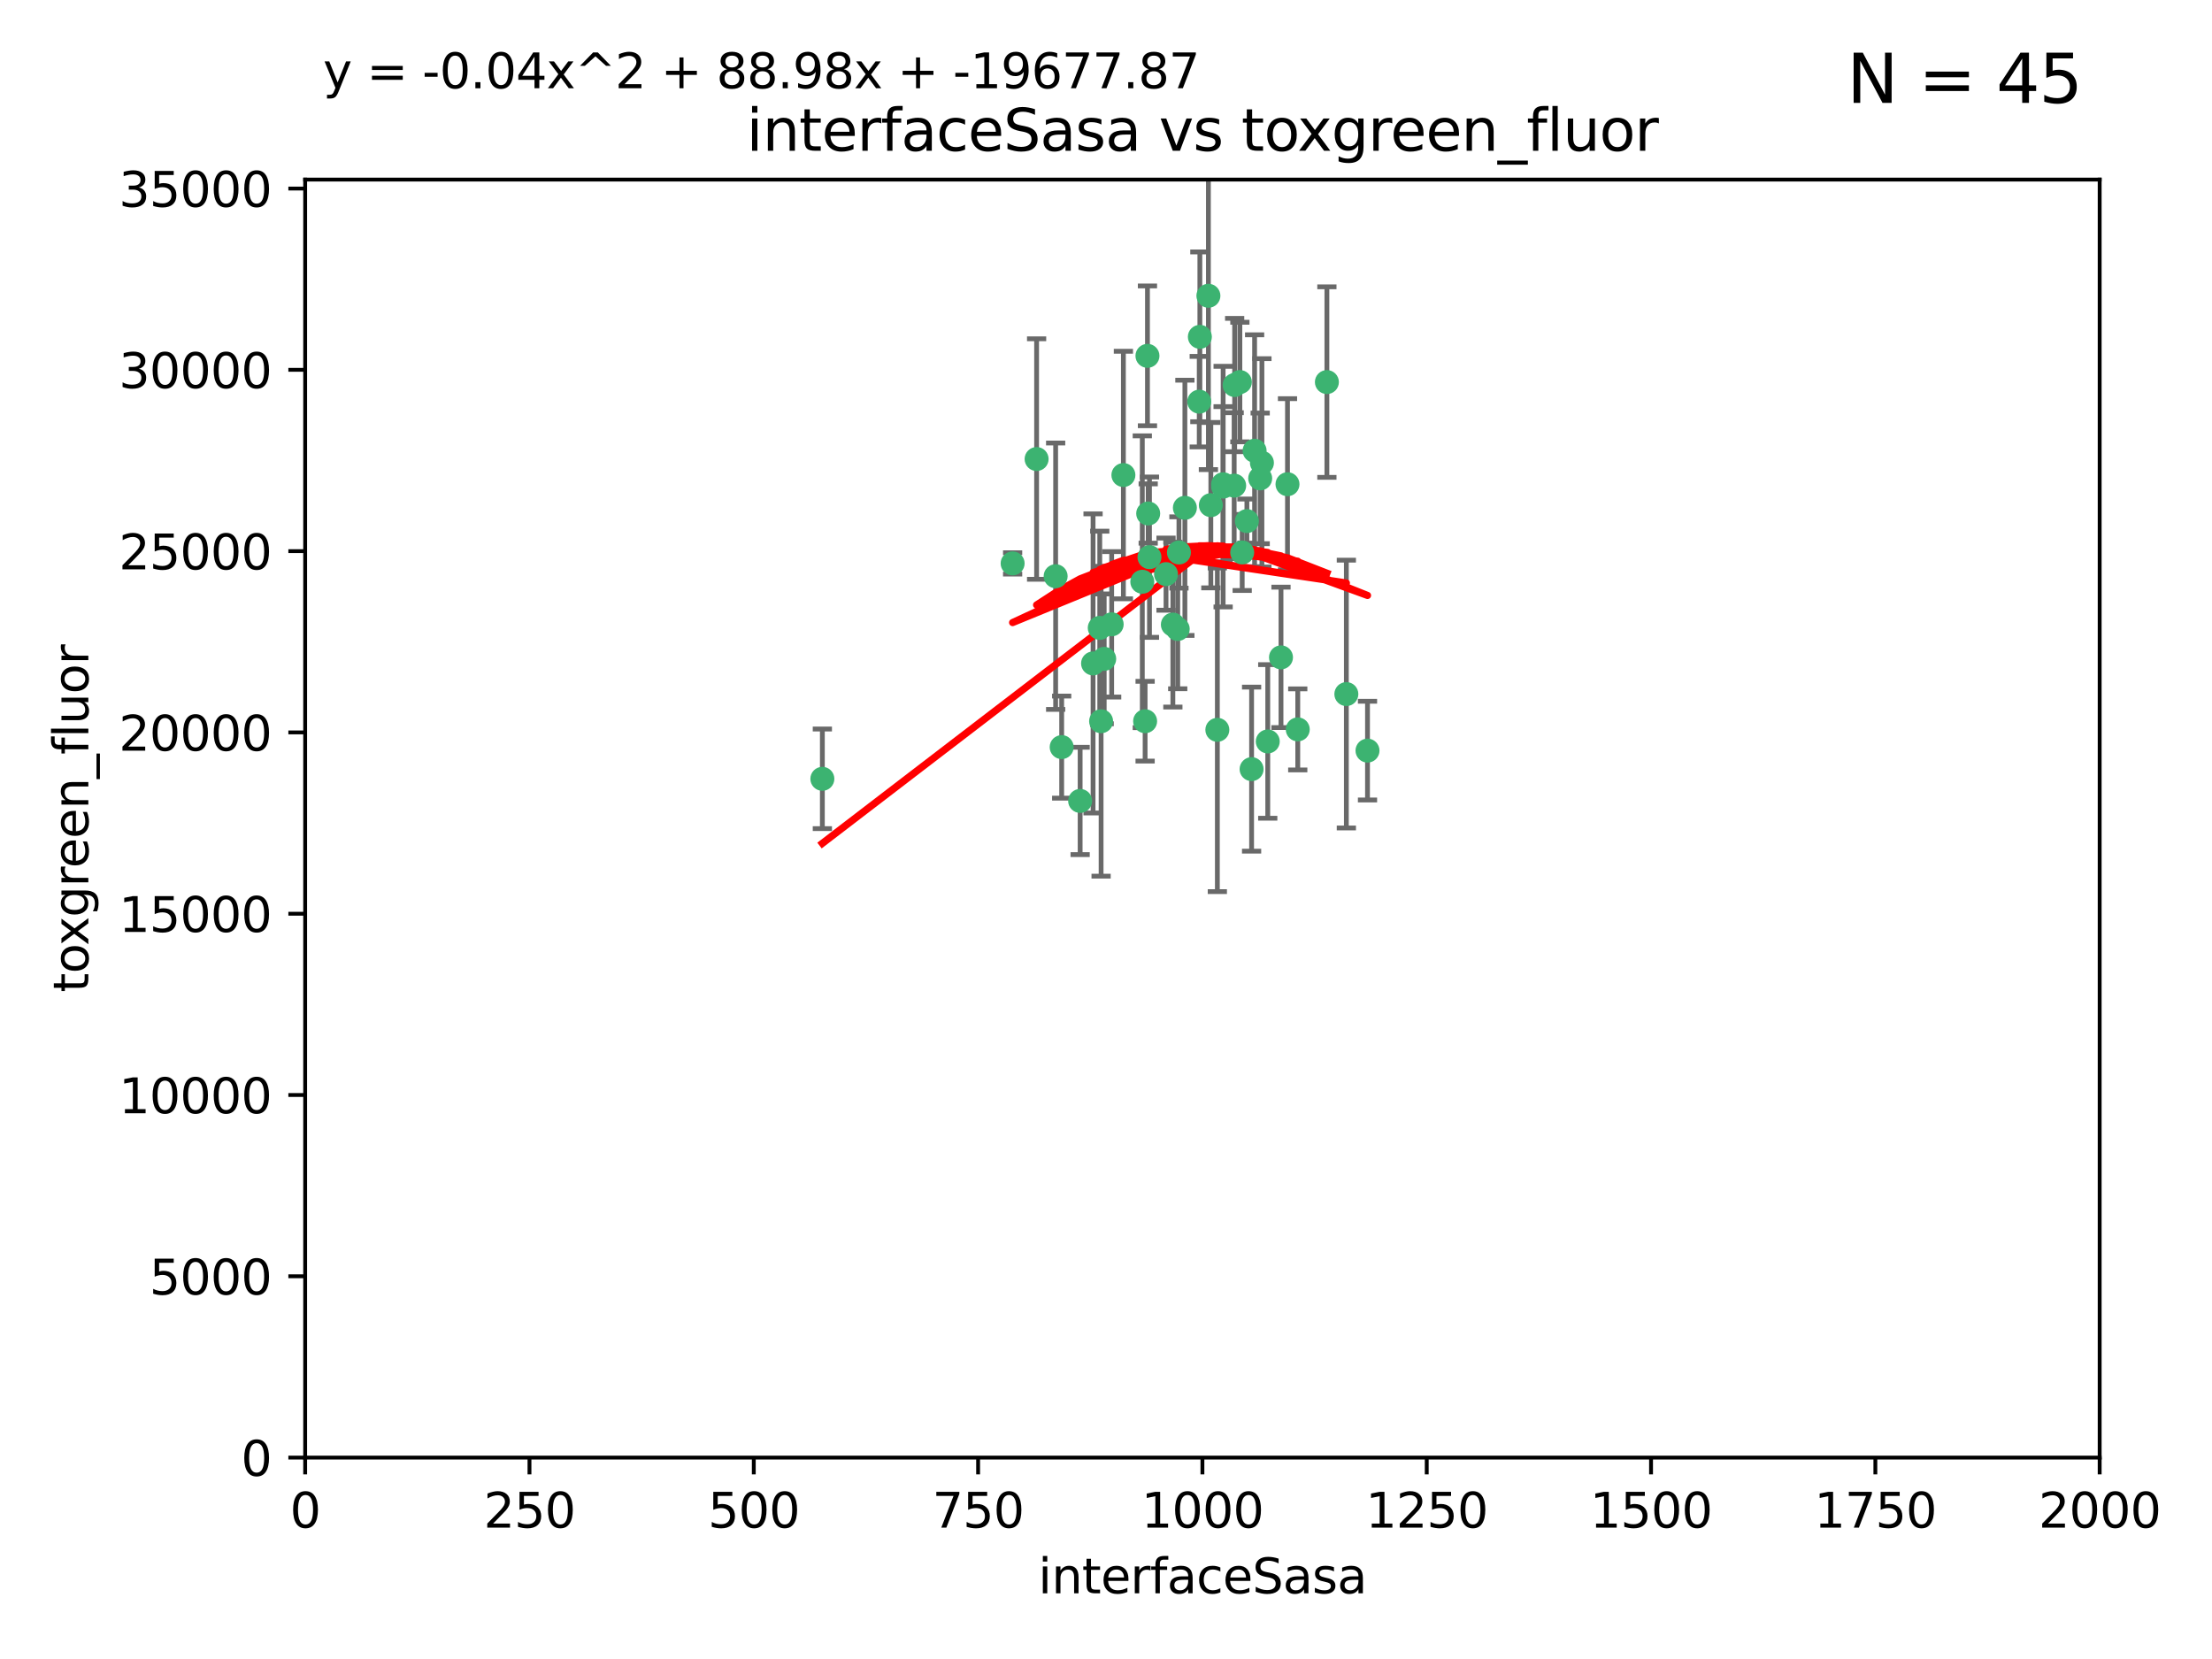 <?xml version="1.0" encoding="utf-8" standalone="no"?>
<!DOCTYPE svg PUBLIC "-//W3C//DTD SVG 1.1//EN"
  "http://www.w3.org/Graphics/SVG/1.1/DTD/svg11.dtd">
<svg xmlns:xlink="http://www.w3.org/1999/xlink" width="460.8pt" height="345.6pt" viewBox="0 0 460.8 345.6" xmlns="http://www.w3.org/2000/svg" version="1.1">
 <defs>
  <style type="text/css">*{stroke-linejoin: round; stroke-linecap: butt}</style>
 </defs>
 <g id="figure_1">
  <g id="patch_1">
   <path d="M 0 345.6 
L 460.8 345.6 
L 460.8 0 
L 0 0 
z
" style="fill: #ffffff"/>
  </g>
  <g id="axes_1">
   <g id="patch_2">
    <path d="M 63.571 303.64 
L 437.4 303.64 
L 437.4 37.411 
L 63.571 37.411 
z
" style="fill: #ffffff"/>
   </g>
   <g id="PathCollection_1">
    <defs>
     <path id="m3cd2338107" d="M 0 1.118 
C 0.297 1.118 0.581 1 0.791 0.791 
C 1 0.581 1.118 0.297 1.118 0 
C 1.118 -0.297 1 -0.581 0.791 -0.791 
C 0.581 -1 0.297 -1.118 0 -1.118 
C -0.297 -1.118 -0.581 -1 -0.791 -0.791 
C -1 -0.581 -1.118 -0.297 -1.118 0 
C -1.118 0.297 -1 0.581 -0.791 0.791 
C -0.581 1 -0.297 1.118 0 1.118 
z
" style="stroke: #3cb371"/>
    </defs>
    <g clip-path="url(#p610f189427)">
     <use xlink:href="#m3cd2338107" x="276.416" y="79.593" style="fill: #3cb371; stroke: #3cb371"/>
     <use xlink:href="#m3cd2338107" x="268.209" y="100.872" style="fill: #3cb371; stroke: #3cb371"/>
     <use xlink:href="#m3cd2338107" x="258.772" y="115.09" style="fill: #3cb371; stroke: #3cb371"/>
     <use xlink:href="#m3cd2338107" x="260.73" y="160.224" style="fill: #3cb371; stroke: #3cb371"/>
     <use xlink:href="#m3cd2338107" x="284.876" y="156.366" style="fill: #3cb371; stroke: #3cb371"/>
     <use xlink:href="#m3cd2338107" x="257.201" y="80.209" style="fill: #3cb371; stroke: #3cb371"/>
     <use xlink:href="#m3cd2338107" x="245.594" y="115.091" style="fill: #3cb371; stroke: #3cb371"/>
     <use xlink:href="#m3cd2338107" x="270.347" y="151.945" style="fill: #3cb371; stroke: #3cb371"/>
     <use xlink:href="#m3cd2338107" x="249.824" y="83.673" style="fill: #3cb371; stroke: #3cb371"/>
     <use xlink:href="#m3cd2338107" x="254.794" y="100.88" style="fill: #3cb371; stroke: #3cb371"/>
     <use xlink:href="#m3cd2338107" x="254.801" y="101.372" style="fill: #3cb371; stroke: #3cb371"/>
     <use xlink:href="#m3cd2338107" x="239.456" y="116.067" style="fill: #3cb371; stroke: #3cb371"/>
     <use xlink:href="#m3cd2338107" x="280.47" y="144.591" style="fill: #3cb371; stroke: #3cb371"/>
     <use xlink:href="#m3cd2338107" x="239.037" y="74.129" style="fill: #3cb371; stroke: #3cb371"/>
     <use xlink:href="#m3cd2338107" x="257.101" y="101.166" style="fill: #3cb371; stroke: #3cb371"/>
     <use xlink:href="#m3cd2338107" x="237.962" y="121.191" style="fill: #3cb371; stroke: #3cb371"/>
     <use xlink:href="#m3cd2338107" x="262.521" y="99.654" style="fill: #3cb371; stroke: #3cb371"/>
     <use xlink:href="#m3cd2338107" x="251.732" y="61.614" style="fill: #3cb371; stroke: #3cb371"/>
     <use xlink:href="#m3cd2338107" x="246.833" y="105.788" style="fill: #3cb371; stroke: #3cb371"/>
     <use xlink:href="#m3cd2338107" x="262.882" y="96.415" style="fill: #3cb371; stroke: #3cb371"/>
     <use xlink:href="#m3cd2338107" x="242.904" y="119.604" style="fill: #3cb371; stroke: #3cb371"/>
     <use xlink:href="#m3cd2338107" x="245.342" y="131.033" style="fill: #3cb371; stroke: #3cb371"/>
     <use xlink:href="#m3cd2338107" x="227.705" y="138.203" style="fill: #3cb371; stroke: #3cb371"/>
     <use xlink:href="#m3cd2338107" x="249.953" y="70.169" style="fill: #3cb371; stroke: #3cb371"/>
     <use xlink:href="#m3cd2338107" x="210.949" y="117.366" style="fill: #3cb371; stroke: #3cb371"/>
     <use xlink:href="#m3cd2338107" x="244.329" y="130.114" style="fill: #3cb371; stroke: #3cb371"/>
     <use xlink:href="#m3cd2338107" x="215.944" y="95.624" style="fill: #3cb371; stroke: #3cb371"/>
     <use xlink:href="#m3cd2338107" x="219.91" y="120.034" style="fill: #3cb371; stroke: #3cb371"/>
     <use xlink:href="#m3cd2338107" x="239.19" y="106.972" style="fill: #3cb371; stroke: #3cb371"/>
     <use xlink:href="#m3cd2338107" x="266.854" y="136.942" style="fill: #3cb371; stroke: #3cb371"/>
     <use xlink:href="#m3cd2338107" x="258.289" y="79.585" style="fill: #3cb371; stroke: #3cb371"/>
     <use xlink:href="#m3cd2338107" x="261.357" y="93.895" style="fill: #3cb371; stroke: #3cb371"/>
     <use xlink:href="#m3cd2338107" x="234.024" y="98.96" style="fill: #3cb371; stroke: #3cb371"/>
     <use xlink:href="#m3cd2338107" x="231.581" y="130.059" style="fill: #3cb371; stroke: #3cb371"/>
     <use xlink:href="#m3cd2338107" x="259.751" y="108.552" style="fill: #3cb371; stroke: #3cb371"/>
     <use xlink:href="#m3cd2338107" x="221.166" y="155.635" style="fill: #3cb371; stroke: #3cb371"/>
     <use xlink:href="#m3cd2338107" x="225.013" y="166.847" style="fill: #3cb371; stroke: #3cb371"/>
     <use xlink:href="#m3cd2338107" x="238.549" y="150.242" style="fill: #3cb371; stroke: #3cb371"/>
     <use xlink:href="#m3cd2338107" x="230.026" y="137.251" style="fill: #3cb371; stroke: #3cb371"/>
     <use xlink:href="#m3cd2338107" x="229.379" y="150.246" style="fill: #3cb371; stroke: #3cb371"/>
     <use xlink:href="#m3cd2338107" x="229.099" y="130.801" style="fill: #3cb371; stroke: #3cb371"/>
     <use xlink:href="#m3cd2338107" x="253.596" y="152.035" style="fill: #3cb371; stroke: #3cb371"/>
     <use xlink:href="#m3cd2338107" x="264.097" y="154.457" style="fill: #3cb371; stroke: #3cb371"/>
     <use xlink:href="#m3cd2338107" x="252.241" y="105.234" style="fill: #3cb371; stroke: #3cb371"/>
     <use xlink:href="#m3cd2338107" x="171.312" y="162.243" style="fill: #3cb371; stroke: #3cb371"/>
    </g>
   </g>
   <g id="matplotlib.axis_1">
    <g id="xtick_1">
     <g id="line2d_1">
      <defs>
       <path id="ma25bf0a906" d="M 0 0 
L 0 3.5 
" style="stroke: #000000; stroke-width: 0.8"/>
      </defs>
      <g>
       <use xlink:href="#ma25bf0a906" x="63.571" y="303.64" style="stroke: #000000; stroke-width: 0.8"/>
      </g>
     </g>
     <g id="text_1">
      <!-- 0 -->
      <g transform="translate(60.39 318.238)scale(0.1 -0.1)">
       <defs>
        <path id="DejaVuSans-30" d="M 2034 4250 
Q 1547 4250 1301 3770 
Q 1056 3291 1056 2328 
Q 1056 1369 1301 889 
Q 1547 409 2034 409 
Q 2525 409 2770 889 
Q 3016 1369 3016 2328 
Q 3016 3291 2770 3770 
Q 2525 4250 2034 4250 
z
M 2034 4750 
Q 2819 4750 3233 4129 
Q 3647 3509 3647 2328 
Q 3647 1150 3233 529 
Q 2819 -91 2034 -91 
Q 1250 -91 836 529 
Q 422 1150 422 2328 
Q 422 3509 836 4129 
Q 1250 4750 2034 4750 
z
" transform="scale(0.016)"/>
       </defs>
       <use xlink:href="#DejaVuSans-30"/>
      </g>
     </g>
    </g>
    <g id="xtick_2">
     <g id="line2d_2">
      <g>
       <use xlink:href="#ma25bf0a906" x="110.3" y="303.64" style="stroke: #000000; stroke-width: 0.8"/>
      </g>
     </g>
     <g id="text_2">
      <!-- 250 -->
      <g transform="translate(100.756 318.238)scale(0.1 -0.1)">
       <defs>
        <path id="DejaVuSans-32" d="M 1228 531 
L 3431 531 
L 3431 0 
L 469 0 
L 469 531 
Q 828 903 1448 1529 
Q 2069 2156 2228 2338 
Q 2531 2678 2651 2914 
Q 2772 3150 2772 3378 
Q 2772 3750 2511 3984 
Q 2250 4219 1831 4219 
Q 1534 4219 1204 4116 
Q 875 4013 500 3803 
L 500 4441 
Q 881 4594 1212 4672 
Q 1544 4750 1819 4750 
Q 2544 4750 2975 4387 
Q 3406 4025 3406 3419 
Q 3406 3131 3298 2873 
Q 3191 2616 2906 2266 
Q 2828 2175 2409 1742 
Q 1991 1309 1228 531 
z
" transform="scale(0.016)"/>
        <path id="DejaVuSans-35" d="M 691 4666 
L 3169 4666 
L 3169 4134 
L 1269 4134 
L 1269 2991 
Q 1406 3038 1543 3061 
Q 1681 3084 1819 3084 
Q 2600 3084 3056 2656 
Q 3513 2228 3513 1497 
Q 3513 744 3044 326 
Q 2575 -91 1722 -91 
Q 1428 -91 1123 -41 
Q 819 9 494 109 
L 494 744 
Q 775 591 1075 516 
Q 1375 441 1709 441 
Q 2250 441 2565 725 
Q 2881 1009 2881 1497 
Q 2881 1984 2565 2268 
Q 2250 2553 1709 2553 
Q 1456 2553 1204 2497 
Q 953 2441 691 2322 
L 691 4666 
z
" transform="scale(0.016)"/>
       </defs>
       <use xlink:href="#DejaVuSans-32"/>
       <use xlink:href="#DejaVuSans-35" x="63.623"/>
       <use xlink:href="#DejaVuSans-30" x="127.246"/>
      </g>
     </g>
    </g>
    <g id="xtick_3">
     <g id="line2d_3">
      <g>
       <use xlink:href="#ma25bf0a906" x="157.028" y="303.64" style="stroke: #000000; stroke-width: 0.8"/>
      </g>
     </g>
     <g id="text_3">
      <!-- 500 -->
      <g transform="translate(147.485 318.238)scale(0.1 -0.1)">
       <use xlink:href="#DejaVuSans-35"/>
       <use xlink:href="#DejaVuSans-30" x="63.623"/>
       <use xlink:href="#DejaVuSans-30" x="127.246"/>
      </g>
     </g>
    </g>
    <g id="xtick_4">
     <g id="line2d_4">
      <g>
       <use xlink:href="#ma25bf0a906" x="203.757" y="303.64" style="stroke: #000000; stroke-width: 0.8"/>
      </g>
     </g>
     <g id="text_4">
      <!-- 750 -->
      <g transform="translate(194.213 318.238)scale(0.1 -0.1)">
       <defs>
        <path id="DejaVuSans-37" d="M 525 4666 
L 3525 4666 
L 3525 4397 
L 1831 0 
L 1172 0 
L 2766 4134 
L 525 4134 
L 525 4666 
z
" transform="scale(0.016)"/>
       </defs>
       <use xlink:href="#DejaVuSans-37"/>
       <use xlink:href="#DejaVuSans-35" x="63.623"/>
       <use xlink:href="#DejaVuSans-30" x="127.246"/>
      </g>
     </g>
    </g>
    <g id="xtick_5">
     <g id="line2d_5">
      <g>
       <use xlink:href="#ma25bf0a906" x="250.486" y="303.64" style="stroke: #000000; stroke-width: 0.8"/>
      </g>
     </g>
     <g id="text_5">
      <!-- 1000 -->
      <g transform="translate(237.761 318.238)scale(0.1 -0.1)">
       <defs>
        <path id="DejaVuSans-31" d="M 794 531 
L 1825 531 
L 1825 4091 
L 703 3866 
L 703 4441 
L 1819 4666 
L 2450 4666 
L 2450 531 
L 3481 531 
L 3481 0 
L 794 0 
L 794 531 
z
" transform="scale(0.016)"/>
       </defs>
       <use xlink:href="#DejaVuSans-31"/>
       <use xlink:href="#DejaVuSans-30" x="63.623"/>
       <use xlink:href="#DejaVuSans-30" x="127.246"/>
       <use xlink:href="#DejaVuSans-30" x="190.869"/>
      </g>
     </g>
    </g>
    <g id="xtick_6">
     <g id="line2d_6">
      <g>
       <use xlink:href="#ma25bf0a906" x="297.214" y="303.64" style="stroke: #000000; stroke-width: 0.8"/>
      </g>
     </g>
     <g id="text_6">
      <!-- 1250 -->
      <g transform="translate(284.489 318.238)scale(0.1 -0.1)">
       <use xlink:href="#DejaVuSans-31"/>
       <use xlink:href="#DejaVuSans-32" x="63.623"/>
       <use xlink:href="#DejaVuSans-35" x="127.246"/>
       <use xlink:href="#DejaVuSans-30" x="190.869"/>
      </g>
     </g>
    </g>
    <g id="xtick_7">
     <g id="line2d_7">
      <g>
       <use xlink:href="#ma25bf0a906" x="343.943" y="303.64" style="stroke: #000000; stroke-width: 0.8"/>
      </g>
     </g>
     <g id="text_7">
      <!-- 1500 -->
      <g transform="translate(331.218 318.238)scale(0.1 -0.1)">
       <use xlink:href="#DejaVuSans-31"/>
       <use xlink:href="#DejaVuSans-35" x="63.623"/>
       <use xlink:href="#DejaVuSans-30" x="127.246"/>
       <use xlink:href="#DejaVuSans-30" x="190.869"/>
      </g>
     </g>
    </g>
    <g id="xtick_8">
     <g id="line2d_8">
      <g>
       <use xlink:href="#ma25bf0a906" x="390.671" y="303.64" style="stroke: #000000; stroke-width: 0.8"/>
      </g>
     </g>
     <g id="text_8">
      <!-- 1750 -->
      <g transform="translate(377.946 318.238)scale(0.1 -0.1)">
       <use xlink:href="#DejaVuSans-31"/>
       <use xlink:href="#DejaVuSans-37" x="63.623"/>
       <use xlink:href="#DejaVuSans-35" x="127.246"/>
       <use xlink:href="#DejaVuSans-30" x="190.869"/>
      </g>
     </g>
    </g>
    <g id="xtick_9">
     <g id="line2d_9">
      <g>
       <use xlink:href="#ma25bf0a906" x="437.4" y="303.64" style="stroke: #000000; stroke-width: 0.8"/>
      </g>
     </g>
     <g id="text_9">
      <!-- 2000 -->
      <g transform="translate(424.675 318.238)scale(0.1 -0.1)">
       <use xlink:href="#DejaVuSans-32"/>
       <use xlink:href="#DejaVuSans-30" x="63.623"/>
       <use xlink:href="#DejaVuSans-30" x="127.246"/>
       <use xlink:href="#DejaVuSans-30" x="190.869"/>
      </g>
     </g>
    </g>
    <g id="text_10">
     <!-- interfaceSasa -->
     <g transform="translate(216.279 331.917)scale(0.1 -0.1)">
      <defs>
       <path id="DejaVuSans-69" d="M 603 3500 
L 1178 3500 
L 1178 0 
L 603 0 
L 603 3500 
z
M 603 4863 
L 1178 4863 
L 1178 4134 
L 603 4134 
L 603 4863 
z
" transform="scale(0.016)"/>
       <path id="DejaVuSans-6e" d="M 3513 2113 
L 3513 0 
L 2938 0 
L 2938 2094 
Q 2938 2591 2744 2837 
Q 2550 3084 2163 3084 
Q 1697 3084 1428 2787 
Q 1159 2491 1159 1978 
L 1159 0 
L 581 0 
L 581 3500 
L 1159 3500 
L 1159 2956 
Q 1366 3272 1645 3428 
Q 1925 3584 2291 3584 
Q 2894 3584 3203 3211 
Q 3513 2838 3513 2113 
z
" transform="scale(0.016)"/>
       <path id="DejaVuSans-74" d="M 1172 4494 
L 1172 3500 
L 2356 3500 
L 2356 3053 
L 1172 3053 
L 1172 1153 
Q 1172 725 1289 603 
Q 1406 481 1766 481 
L 2356 481 
L 2356 0 
L 1766 0 
Q 1100 0 847 248 
Q 594 497 594 1153 
L 594 3053 
L 172 3053 
L 172 3500 
L 594 3500 
L 594 4494 
L 1172 4494 
z
" transform="scale(0.016)"/>
       <path id="DejaVuSans-65" d="M 3597 1894 
L 3597 1613 
L 953 1613 
Q 991 1019 1311 708 
Q 1631 397 2203 397 
Q 2534 397 2845 478 
Q 3156 559 3463 722 
L 3463 178 
Q 3153 47 2828 -22 
Q 2503 -91 2169 -91 
Q 1331 -91 842 396 
Q 353 884 353 1716 
Q 353 2575 817 3079 
Q 1281 3584 2069 3584 
Q 2775 3584 3186 3129 
Q 3597 2675 3597 1894 
z
M 3022 2063 
Q 3016 2534 2758 2815 
Q 2500 3097 2075 3097 
Q 1594 3097 1305 2825 
Q 1016 2553 972 2059 
L 3022 2063 
z
" transform="scale(0.016)"/>
       <path id="DejaVuSans-72" d="M 2631 2963 
Q 2534 3019 2420 3045 
Q 2306 3072 2169 3072 
Q 1681 3072 1420 2755 
Q 1159 2438 1159 1844 
L 1159 0 
L 581 0 
L 581 3500 
L 1159 3500 
L 1159 2956 
Q 1341 3275 1631 3429 
Q 1922 3584 2338 3584 
Q 2397 3584 2469 3576 
Q 2541 3569 2628 3553 
L 2631 2963 
z
" transform="scale(0.016)"/>
       <path id="DejaVuSans-66" d="M 2375 4863 
L 2375 4384 
L 1825 4384 
Q 1516 4384 1395 4259 
Q 1275 4134 1275 3809 
L 1275 3500 
L 2222 3500 
L 2222 3053 
L 1275 3053 
L 1275 0 
L 697 0 
L 697 3053 
L 147 3053 
L 147 3500 
L 697 3500 
L 697 3744 
Q 697 4328 969 4595 
Q 1241 4863 1831 4863 
L 2375 4863 
z
" transform="scale(0.016)"/>
       <path id="DejaVuSans-61" d="M 2194 1759 
Q 1497 1759 1228 1600 
Q 959 1441 959 1056 
Q 959 750 1161 570 
Q 1363 391 1709 391 
Q 2188 391 2477 730 
Q 2766 1069 2766 1631 
L 2766 1759 
L 2194 1759 
z
M 3341 1997 
L 3341 0 
L 2766 0 
L 2766 531 
Q 2569 213 2275 61 
Q 1981 -91 1556 -91 
Q 1019 -91 701 211 
Q 384 513 384 1019 
Q 384 1609 779 1909 
Q 1175 2209 1959 2209 
L 2766 2209 
L 2766 2266 
Q 2766 2663 2505 2880 
Q 2244 3097 1772 3097 
Q 1472 3097 1187 3025 
Q 903 2953 641 2809 
L 641 3341 
Q 956 3463 1253 3523 
Q 1550 3584 1831 3584 
Q 2591 3584 2966 3190 
Q 3341 2797 3341 1997 
z
" transform="scale(0.016)"/>
       <path id="DejaVuSans-63" d="M 3122 3366 
L 3122 2828 
Q 2878 2963 2633 3030 
Q 2388 3097 2138 3097 
Q 1578 3097 1268 2742 
Q 959 2388 959 1747 
Q 959 1106 1268 751 
Q 1578 397 2138 397 
Q 2388 397 2633 464 
Q 2878 531 3122 666 
L 3122 134 
Q 2881 22 2623 -34 
Q 2366 -91 2075 -91 
Q 1284 -91 818 406 
Q 353 903 353 1747 
Q 353 2603 823 3093 
Q 1294 3584 2113 3584 
Q 2378 3584 2631 3529 
Q 2884 3475 3122 3366 
z
" transform="scale(0.016)"/>
       <path id="DejaVuSans-53" d="M 3425 4513 
L 3425 3897 
Q 3066 4069 2747 4153 
Q 2428 4238 2131 4238 
Q 1616 4238 1336 4038 
Q 1056 3838 1056 3469 
Q 1056 3159 1242 3001 
Q 1428 2844 1947 2747 
L 2328 2669 
Q 3034 2534 3370 2195 
Q 3706 1856 3706 1288 
Q 3706 609 3251 259 
Q 2797 -91 1919 -91 
Q 1588 -91 1214 -16 
Q 841 59 441 206 
L 441 856 
Q 825 641 1194 531 
Q 1563 422 1919 422 
Q 2459 422 2753 634 
Q 3047 847 3047 1241 
Q 3047 1584 2836 1778 
Q 2625 1972 2144 2069 
L 1759 2144 
Q 1053 2284 737 2584 
Q 422 2884 422 3419 
Q 422 4038 858 4394 
Q 1294 4750 2059 4750 
Q 2388 4750 2728 4690 
Q 3069 4631 3425 4513 
z
" transform="scale(0.016)"/>
       <path id="DejaVuSans-73" d="M 2834 3397 
L 2834 2853 
Q 2591 2978 2328 3040 
Q 2066 3103 1784 3103 
Q 1356 3103 1142 2972 
Q 928 2841 928 2578 
Q 928 2378 1081 2264 
Q 1234 2150 1697 2047 
L 1894 2003 
Q 2506 1872 2764 1633 
Q 3022 1394 3022 966 
Q 3022 478 2636 193 
Q 2250 -91 1575 -91 
Q 1294 -91 989 -36 
Q 684 19 347 128 
L 347 722 
Q 666 556 975 473 
Q 1284 391 1588 391 
Q 1994 391 2212 530 
Q 2431 669 2431 922 
Q 2431 1156 2273 1281 
Q 2116 1406 1581 1522 
L 1381 1569 
Q 847 1681 609 1914 
Q 372 2147 372 2553 
Q 372 3047 722 3315 
Q 1072 3584 1716 3584 
Q 2034 3584 2315 3537 
Q 2597 3491 2834 3397 
z
" transform="scale(0.016)"/>
      </defs>
      <use xlink:href="#DejaVuSans-69"/>
      <use xlink:href="#DejaVuSans-6e" x="27.783"/>
      <use xlink:href="#DejaVuSans-74" x="91.162"/>
      <use xlink:href="#DejaVuSans-65" x="130.371"/>
      <use xlink:href="#DejaVuSans-72" x="191.895"/>
      <use xlink:href="#DejaVuSans-66" x="233.008"/>
      <use xlink:href="#DejaVuSans-61" x="268.213"/>
      <use xlink:href="#DejaVuSans-63" x="329.492"/>
      <use xlink:href="#DejaVuSans-65" x="384.473"/>
      <use xlink:href="#DejaVuSans-53" x="445.996"/>
      <use xlink:href="#DejaVuSans-61" x="509.473"/>
      <use xlink:href="#DejaVuSans-73" x="570.752"/>
      <use xlink:href="#DejaVuSans-61" x="622.852"/>
     </g>
    </g>
   </g>
   <g id="matplotlib.axis_2">
    <g id="ytick_1">
     <g id="line2d_10">
      <defs>
       <path id="md5ccb536f2" d="M 0 0 
L -3.5 0 
" style="stroke: #000000; stroke-width: 0.8"/>
      </defs>
      <g>
       <use xlink:href="#md5ccb536f2" x="63.571" y="303.64" style="stroke: #000000; stroke-width: 0.8"/>
      </g>
     </g>
     <g id="text_11">
      <!-- 0 -->
      <g transform="translate(50.209 307.439)scale(0.1 -0.1)">
       <use xlink:href="#DejaVuSans-30"/>
      </g>
     </g>
    </g>
    <g id="ytick_2">
     <g id="line2d_11">
      <g>
       <use xlink:href="#md5ccb536f2" x="63.571" y="265.874" style="stroke: #000000; stroke-width: 0.8"/>
      </g>
     </g>
     <g id="text_12">
      <!-- 5000 -->
      <g transform="translate(31.121 269.673)scale(0.1 -0.1)">
       <use xlink:href="#DejaVuSans-35"/>
       <use xlink:href="#DejaVuSans-30" x="63.623"/>
       <use xlink:href="#DejaVuSans-30" x="127.246"/>
       <use xlink:href="#DejaVuSans-30" x="190.869"/>
      </g>
     </g>
    </g>
    <g id="ytick_3">
     <g id="line2d_12">
      <g>
       <use xlink:href="#md5ccb536f2" x="63.571" y="228.108" style="stroke: #000000; stroke-width: 0.8"/>
      </g>
     </g>
     <g id="text_13">
      <!-- 10000 -->
      <g transform="translate(24.759 231.907)scale(0.1 -0.1)">
       <use xlink:href="#DejaVuSans-31"/>
       <use xlink:href="#DejaVuSans-30" x="63.623"/>
       <use xlink:href="#DejaVuSans-30" x="127.246"/>
       <use xlink:href="#DejaVuSans-30" x="190.869"/>
       <use xlink:href="#DejaVuSans-30" x="254.492"/>
      </g>
     </g>
    </g>
    <g id="ytick_4">
     <g id="line2d_13">
      <g>
       <use xlink:href="#md5ccb536f2" x="63.571" y="190.342" style="stroke: #000000; stroke-width: 0.8"/>
      </g>
     </g>
     <g id="text_14">
      <!-- 15000 -->
      <g transform="translate(24.759 194.141)scale(0.1 -0.1)">
       <use xlink:href="#DejaVuSans-31"/>
       <use xlink:href="#DejaVuSans-35" x="63.623"/>
       <use xlink:href="#DejaVuSans-30" x="127.246"/>
       <use xlink:href="#DejaVuSans-30" x="190.869"/>
       <use xlink:href="#DejaVuSans-30" x="254.492"/>
      </g>
     </g>
    </g>
    <g id="ytick_5">
     <g id="line2d_14">
      <g>
       <use xlink:href="#md5ccb536f2" x="63.571" y="152.576" style="stroke: #000000; stroke-width: 0.8"/>
      </g>
     </g>
     <g id="text_15">
      <!-- 20000 -->
      <g transform="translate(24.759 156.375)scale(0.1 -0.1)">
       <use xlink:href="#DejaVuSans-32"/>
       <use xlink:href="#DejaVuSans-30" x="63.623"/>
       <use xlink:href="#DejaVuSans-30" x="127.246"/>
       <use xlink:href="#DejaVuSans-30" x="190.869"/>
       <use xlink:href="#DejaVuSans-30" x="254.492"/>
      </g>
     </g>
    </g>
    <g id="ytick_6">
     <g id="line2d_15">
      <g>
       <use xlink:href="#md5ccb536f2" x="63.571" y="114.81" style="stroke: #000000; stroke-width: 0.8"/>
      </g>
     </g>
     <g id="text_16">
      <!-- 25000 -->
      <g transform="translate(24.759 118.609)scale(0.1 -0.1)">
       <use xlink:href="#DejaVuSans-32"/>
       <use xlink:href="#DejaVuSans-35" x="63.623"/>
       <use xlink:href="#DejaVuSans-30" x="127.246"/>
       <use xlink:href="#DejaVuSans-30" x="190.869"/>
       <use xlink:href="#DejaVuSans-30" x="254.492"/>
      </g>
     </g>
    </g>
    <g id="ytick_7">
     <g id="line2d_16">
      <g>
       <use xlink:href="#md5ccb536f2" x="63.571" y="77.044" style="stroke: #000000; stroke-width: 0.8"/>
      </g>
     </g>
     <g id="text_17">
      <!-- 30000 -->
      <g transform="translate(24.759 80.844)scale(0.1 -0.1)">
       <defs>
        <path id="DejaVuSans-33" d="M 2597 2516 
Q 3050 2419 3304 2112 
Q 3559 1806 3559 1356 
Q 3559 666 3084 287 
Q 2609 -91 1734 -91 
Q 1441 -91 1130 -33 
Q 819 25 488 141 
L 488 750 
Q 750 597 1062 519 
Q 1375 441 1716 441 
Q 2309 441 2620 675 
Q 2931 909 2931 1356 
Q 2931 1769 2642 2001 
Q 2353 2234 1838 2234 
L 1294 2234 
L 1294 2753 
L 1863 2753 
Q 2328 2753 2575 2939 
Q 2822 3125 2822 3475 
Q 2822 3834 2567 4026 
Q 2313 4219 1838 4219 
Q 1578 4219 1281 4162 
Q 984 4106 628 3988 
L 628 4550 
Q 988 4650 1302 4700 
Q 1616 4750 1894 4750 
Q 2613 4750 3031 4423 
Q 3450 4097 3450 3541 
Q 3450 3153 3228 2886 
Q 3006 2619 2597 2516 
z
" transform="scale(0.016)"/>
       </defs>
       <use xlink:href="#DejaVuSans-33"/>
       <use xlink:href="#DejaVuSans-30" x="63.623"/>
       <use xlink:href="#DejaVuSans-30" x="127.246"/>
       <use xlink:href="#DejaVuSans-30" x="190.869"/>
       <use xlink:href="#DejaVuSans-30" x="254.492"/>
      </g>
     </g>
    </g>
    <g id="ytick_8">
     <g id="line2d_17">
      <g>
       <use xlink:href="#md5ccb536f2" x="63.571" y="39.278" style="stroke: #000000; stroke-width: 0.8"/>
      </g>
     </g>
     <g id="text_18">
      <!-- 35000 -->
      <g transform="translate(24.759 43.078)scale(0.1 -0.1)">
       <use xlink:href="#DejaVuSans-33"/>
       <use xlink:href="#DejaVuSans-35" x="63.623"/>
       <use xlink:href="#DejaVuSans-30" x="127.246"/>
       <use xlink:href="#DejaVuSans-30" x="190.869"/>
       <use xlink:href="#DejaVuSans-30" x="254.492"/>
      </g>
     </g>
    </g>
    <g id="text_19">
     <!-- toxgreen_fluor -->
     <g transform="translate(18.401 206.72)rotate(-90)scale(0.1 -0.1)">
      <defs>
       <path id="DejaVuSans-6f" d="M 1959 3097 
Q 1497 3097 1228 2736 
Q 959 2375 959 1747 
Q 959 1119 1226 758 
Q 1494 397 1959 397 
Q 2419 397 2687 759 
Q 2956 1122 2956 1747 
Q 2956 2369 2687 2733 
Q 2419 3097 1959 3097 
z
M 1959 3584 
Q 2709 3584 3137 3096 
Q 3566 2609 3566 1747 
Q 3566 888 3137 398 
Q 2709 -91 1959 -91 
Q 1206 -91 779 398 
Q 353 888 353 1747 
Q 353 2609 779 3096 
Q 1206 3584 1959 3584 
z
" transform="scale(0.016)"/>
       <path id="DejaVuSans-78" d="M 3513 3500 
L 2247 1797 
L 3578 0 
L 2900 0 
L 1881 1375 
L 863 0 
L 184 0 
L 1544 1831 
L 300 3500 
L 978 3500 
L 1906 2253 
L 2834 3500 
L 3513 3500 
z
" transform="scale(0.016)"/>
       <path id="DejaVuSans-67" d="M 2906 1791 
Q 2906 2416 2648 2759 
Q 2391 3103 1925 3103 
Q 1463 3103 1205 2759 
Q 947 2416 947 1791 
Q 947 1169 1205 825 
Q 1463 481 1925 481 
Q 2391 481 2648 825 
Q 2906 1169 2906 1791 
z
M 3481 434 
Q 3481 -459 3084 -895 
Q 2688 -1331 1869 -1331 
Q 1566 -1331 1297 -1286 
Q 1028 -1241 775 -1147 
L 775 -588 
Q 1028 -725 1275 -790 
Q 1522 -856 1778 -856 
Q 2344 -856 2625 -561 
Q 2906 -266 2906 331 
L 2906 616 
Q 2728 306 2450 153 
Q 2172 0 1784 0 
Q 1141 0 747 490 
Q 353 981 353 1791 
Q 353 2603 747 3093 
Q 1141 3584 1784 3584 
Q 2172 3584 2450 3431 
Q 2728 3278 2906 2969 
L 2906 3500 
L 3481 3500 
L 3481 434 
z
" transform="scale(0.016)"/>
       <path id="DejaVuSans-5f" d="M 3263 -1063 
L 3263 -1509 
L -63 -1509 
L -63 -1063 
L 3263 -1063 
z
" transform="scale(0.016)"/>
       <path id="DejaVuSans-6c" d="M 603 4863 
L 1178 4863 
L 1178 0 
L 603 0 
L 603 4863 
z
" transform="scale(0.016)"/>
       <path id="DejaVuSans-75" d="M 544 1381 
L 544 3500 
L 1119 3500 
L 1119 1403 
Q 1119 906 1312 657 
Q 1506 409 1894 409 
Q 2359 409 2629 706 
Q 2900 1003 2900 1516 
L 2900 3500 
L 3475 3500 
L 3475 0 
L 2900 0 
L 2900 538 
Q 2691 219 2414 64 
Q 2138 -91 1772 -91 
Q 1169 -91 856 284 
Q 544 659 544 1381 
z
M 1991 3584 
L 1991 3584 
z
" transform="scale(0.016)"/>
      </defs>
      <use xlink:href="#DejaVuSans-74"/>
      <use xlink:href="#DejaVuSans-6f" x="39.209"/>
      <use xlink:href="#DejaVuSans-78" x="97.266"/>
      <use xlink:href="#DejaVuSans-67" x="156.445"/>
      <use xlink:href="#DejaVuSans-72" x="219.922"/>
      <use xlink:href="#DejaVuSans-65" x="258.785"/>
      <use xlink:href="#DejaVuSans-65" x="320.309"/>
      <use xlink:href="#DejaVuSans-6e" x="381.832"/>
      <use xlink:href="#DejaVuSans-5f" x="445.211"/>
      <use xlink:href="#DejaVuSans-66" x="495.211"/>
      <use xlink:href="#DejaVuSans-6c" x="530.416"/>
      <use xlink:href="#DejaVuSans-75" x="558.199"/>
      <use xlink:href="#DejaVuSans-6f" x="621.578"/>
      <use xlink:href="#DejaVuSans-72" x="682.76"/>
     </g>
    </g>
   </g>
   <g id="LineCollection_1">
    <path d="M 276.416 99.437 
L 276.416 59.75 
" clip-path="url(#p610f189427)" style="fill: none; stroke: #696969"/>
    <path d="M 268.209 118.692 
L 268.209 83.052 
" clip-path="url(#p610f189427)" style="fill: none; stroke: #696969"/>
    <path d="M 258.772 123.008 
L 258.772 107.171 
" clip-path="url(#p610f189427)" style="fill: none; stroke: #696969"/>
    <path d="M 260.73 177.314 
L 260.73 143.135 
" clip-path="url(#p610f189427)" style="fill: none; stroke: #696969"/>
    <path d="M 284.876 166.65 
L 284.876 146.083 
" clip-path="url(#p610f189427)" style="fill: none; stroke: #696969"/>
    <path d="M 257.201 94.094 
L 257.201 66.324 
" clip-path="url(#p610f189427)" style="fill: none; stroke: #696969"/>
    <path d="M 245.594 122.516 
L 245.594 107.666 
" clip-path="url(#p610f189427)" style="fill: none; stroke: #696969"/>
    <path d="M 270.347 160.385 
L 270.347 143.505 
" clip-path="url(#p610f189427)" style="fill: none; stroke: #696969"/>
    <path d="M 249.824 93.1 
L 249.824 74.246 
" clip-path="url(#p610f189427)" style="fill: none; stroke: #696969"/>
    <path d="M 254.794 117.048 
L 254.794 84.711 
" clip-path="url(#p610f189427)" style="fill: none; stroke: #696969"/>
    <path d="M 254.801 126.436 
L 254.801 76.309 
" clip-path="url(#p610f189427)" style="fill: none; stroke: #696969"/>
    <path d="M 239.456 132.771 
L 239.456 99.364 
" clip-path="url(#p610f189427)" style="fill: none; stroke: #696969"/>
    <path d="M 280.47 172.484 
L 280.47 116.697 
" clip-path="url(#p610f189427)" style="fill: none; stroke: #696969"/>
    <path d="M 239.037 88.692 
L 239.037 59.566 
" clip-path="url(#p610f189427)" style="fill: none; stroke: #696969"/>
    <path d="M 257.101 116.358 
L 257.101 85.973 
" clip-path="url(#p610f189427)" style="fill: none; stroke: #696969"/>
    <path d="M 237.962 151.584 
L 237.962 90.798 
" clip-path="url(#p610f189427)" style="fill: none; stroke: #696969"/>
    <path d="M 262.521 113.257 
L 262.521 86.051 
" clip-path="url(#p610f189427)" style="fill: none; stroke: #696969"/>
    <path d="M 251.732 97.825 
L 251.732 25.402 
" clip-path="url(#p610f189427)" style="fill: none; stroke: #696969"/>
    <path d="M 246.833 132.373 
L 246.833 79.202 
" clip-path="url(#p610f189427)" style="fill: none; stroke: #696969"/>
    <path d="M 262.882 118.115 
L 262.882 74.714 
" clip-path="url(#p610f189427)" style="fill: none; stroke: #696969"/>
    <path d="M 242.904 127.118 
L 242.904 112.09 
" clip-path="url(#p610f189427)" style="fill: none; stroke: #696969"/>
    <path d="M 245.342 143.479 
L 245.342 118.586 
" clip-path="url(#p610f189427)" style="fill: none; stroke: #696969"/>
    <path d="M 227.705 169.362 
L 227.705 107.043 
" clip-path="url(#p610f189427)" style="fill: none; stroke: #696969"/>
    <path d="M 249.953 87.855 
L 249.953 52.483 
" clip-path="url(#p610f189427)" style="fill: none; stroke: #696969"/>
    <path d="M 210.949 119.591 
L 210.949 115.141 
" clip-path="url(#p610f189427)" style="fill: none; stroke: #696969"/>
    <path d="M 244.329 147.286 
L 244.329 112.943 
" clip-path="url(#p610f189427)" style="fill: none; stroke: #696969"/>
    <path d="M 215.944 120.671 
L 215.944 70.577 
" clip-path="url(#p610f189427)" style="fill: none; stroke: #696969"/>
    <path d="M 219.91 147.781 
L 219.91 92.287 
" clip-path="url(#p610f189427)" style="fill: none; stroke: #696969"/>
    <path d="M 239.19 113.147 
L 239.19 100.797 
" clip-path="url(#p610f189427)" style="fill: none; stroke: #696969"/>
    <path d="M 266.854 151.57 
L 266.854 122.315 
" clip-path="url(#p610f189427)" style="fill: none; stroke: #696969"/>
    <path d="M 258.289 92.04 
L 258.289 67.13 
" clip-path="url(#p610f189427)" style="fill: none; stroke: #696969"/>
    <path d="M 261.357 118.044 
L 261.357 69.747 
" clip-path="url(#p610f189427)" style="fill: none; stroke: #696969"/>
    <path d="M 234.024 124.744 
L 234.024 73.175 
" clip-path="url(#p610f189427)" style="fill: none; stroke: #696969"/>
    <path d="M 231.581 145.209 
L 231.581 114.909 
" clip-path="url(#p610f189427)" style="fill: none; stroke: #696969"/>
    <path d="M 259.751 113.148 
L 259.751 103.957 
" clip-path="url(#p610f189427)" style="fill: none; stroke: #696969"/>
    <path d="M 221.166 166.268 
L 221.166 145.002 
" clip-path="url(#p610f189427)" style="fill: none; stroke: #696969"/>
    <path d="M 225.013 178.027 
L 225.013 155.668 
" clip-path="url(#p610f189427)" style="fill: none; stroke: #696969"/>
    <path d="M 238.549 158.549 
L 238.549 141.935 
" clip-path="url(#p610f189427)" style="fill: none; stroke: #696969"/>
    <path d="M 230.026 150.773 
L 230.026 123.729 
" clip-path="url(#p610f189427)" style="fill: none; stroke: #696969"/>
    <path d="M 229.379 182.519 
L 229.379 117.972 
" clip-path="url(#p610f189427)" style="fill: none; stroke: #696969"/>
    <path d="M 229.099 150.951 
L 229.099 110.652 
" clip-path="url(#p610f189427)" style="fill: none; stroke: #696969"/>
    <path d="M 253.596 185.743 
L 253.596 118.327 
" clip-path="url(#p610f189427)" style="fill: none; stroke: #696969"/>
    <path d="M 264.097 170.456 
L 264.097 138.458 
" clip-path="url(#p610f189427)" style="fill: none; stroke: #696969"/>
    <path d="M 252.241 122.461 
L 252.241 88.007 
" clip-path="url(#p610f189427)" style="fill: none; stroke: #696969"/>
    <path d="M 171.312 172.618 
L 171.312 151.867 
" clip-path="url(#p610f189427)" style="fill: none; stroke: #696969"/>
   </g>
   <g id="line2d_18">
    <defs>
     <path id="m2457c8e119" d="M 2 0 
L -2 -0 
" style="stroke: #696969"/>
    </defs>
    <g clip-path="url(#p610f189427)">
     <use xlink:href="#m2457c8e119" x="276.416" y="99.437" style="fill: #696969; stroke: #696969"/>
     <use xlink:href="#m2457c8e119" x="268.209" y="118.692" style="fill: #696969; stroke: #696969"/>
     <use xlink:href="#m2457c8e119" x="258.772" y="123.008" style="fill: #696969; stroke: #696969"/>
     <use xlink:href="#m2457c8e119" x="260.73" y="177.314" style="fill: #696969; stroke: #696969"/>
     <use xlink:href="#m2457c8e119" x="284.876" y="166.65" style="fill: #696969; stroke: #696969"/>
     <use xlink:href="#m2457c8e119" x="257.201" y="94.094" style="fill: #696969; stroke: #696969"/>
     <use xlink:href="#m2457c8e119" x="245.594" y="122.516" style="fill: #696969; stroke: #696969"/>
     <use xlink:href="#m2457c8e119" x="270.347" y="160.385" style="fill: #696969; stroke: #696969"/>
     <use xlink:href="#m2457c8e119" x="249.824" y="93.1" style="fill: #696969; stroke: #696969"/>
     <use xlink:href="#m2457c8e119" x="254.794" y="117.048" style="fill: #696969; stroke: #696969"/>
     <use xlink:href="#m2457c8e119" x="254.801" y="126.436" style="fill: #696969; stroke: #696969"/>
     <use xlink:href="#m2457c8e119" x="239.456" y="132.771" style="fill: #696969; stroke: #696969"/>
     <use xlink:href="#m2457c8e119" x="280.47" y="172.484" style="fill: #696969; stroke: #696969"/>
     <use xlink:href="#m2457c8e119" x="239.037" y="88.692" style="fill: #696969; stroke: #696969"/>
     <use xlink:href="#m2457c8e119" x="257.101" y="116.358" style="fill: #696969; stroke: #696969"/>
     <use xlink:href="#m2457c8e119" x="237.962" y="151.584" style="fill: #696969; stroke: #696969"/>
     <use xlink:href="#m2457c8e119" x="262.521" y="113.257" style="fill: #696969; stroke: #696969"/>
     <use xlink:href="#m2457c8e119" x="251.732" y="97.825" style="fill: #696969; stroke: #696969"/>
     <use xlink:href="#m2457c8e119" x="246.833" y="132.373" style="fill: #696969; stroke: #696969"/>
     <use xlink:href="#m2457c8e119" x="262.882" y="118.115" style="fill: #696969; stroke: #696969"/>
     <use xlink:href="#m2457c8e119" x="242.904" y="127.118" style="fill: #696969; stroke: #696969"/>
     <use xlink:href="#m2457c8e119" x="245.342" y="143.479" style="fill: #696969; stroke: #696969"/>
     <use xlink:href="#m2457c8e119" x="227.705" y="169.362" style="fill: #696969; stroke: #696969"/>
     <use xlink:href="#m2457c8e119" x="249.953" y="87.855" style="fill: #696969; stroke: #696969"/>
     <use xlink:href="#m2457c8e119" x="210.949" y="119.591" style="fill: #696969; stroke: #696969"/>
     <use xlink:href="#m2457c8e119" x="244.329" y="147.286" style="fill: #696969; stroke: #696969"/>
     <use xlink:href="#m2457c8e119" x="215.944" y="120.671" style="fill: #696969; stroke: #696969"/>
     <use xlink:href="#m2457c8e119" x="219.91" y="147.781" style="fill: #696969; stroke: #696969"/>
     <use xlink:href="#m2457c8e119" x="239.19" y="113.147" style="fill: #696969; stroke: #696969"/>
     <use xlink:href="#m2457c8e119" x="266.854" y="151.57" style="fill: #696969; stroke: #696969"/>
     <use xlink:href="#m2457c8e119" x="258.289" y="92.04" style="fill: #696969; stroke: #696969"/>
     <use xlink:href="#m2457c8e119" x="261.357" y="118.044" style="fill: #696969; stroke: #696969"/>
     <use xlink:href="#m2457c8e119" x="234.024" y="124.744" style="fill: #696969; stroke: #696969"/>
     <use xlink:href="#m2457c8e119" x="231.581" y="145.209" style="fill: #696969; stroke: #696969"/>
     <use xlink:href="#m2457c8e119" x="259.751" y="113.148" style="fill: #696969; stroke: #696969"/>
     <use xlink:href="#m2457c8e119" x="221.166" y="166.268" style="fill: #696969; stroke: #696969"/>
     <use xlink:href="#m2457c8e119" x="225.013" y="178.027" style="fill: #696969; stroke: #696969"/>
     <use xlink:href="#m2457c8e119" x="238.549" y="158.549" style="fill: #696969; stroke: #696969"/>
     <use xlink:href="#m2457c8e119" x="230.026" y="150.773" style="fill: #696969; stroke: #696969"/>
     <use xlink:href="#m2457c8e119" x="229.379" y="182.519" style="fill: #696969; stroke: #696969"/>
     <use xlink:href="#m2457c8e119" x="229.099" y="150.951" style="fill: #696969; stroke: #696969"/>
     <use xlink:href="#m2457c8e119" x="253.596" y="185.743" style="fill: #696969; stroke: #696969"/>
     <use xlink:href="#m2457c8e119" x="264.097" y="170.456" style="fill: #696969; stroke: #696969"/>
     <use xlink:href="#m2457c8e119" x="252.241" y="122.461" style="fill: #696969; stroke: #696969"/>
     <use xlink:href="#m2457c8e119" x="171.312" y="172.618" style="fill: #696969; stroke: #696969"/>
    </g>
   </g>
   <g id="line2d_19">
    <g clip-path="url(#p610f189427)">
     <use xlink:href="#m2457c8e119" x="276.416" y="59.75" style="fill: #696969; stroke: #696969"/>
     <use xlink:href="#m2457c8e119" x="268.209" y="83.052" style="fill: #696969; stroke: #696969"/>
     <use xlink:href="#m2457c8e119" x="258.772" y="107.171" style="fill: #696969; stroke: #696969"/>
     <use xlink:href="#m2457c8e119" x="260.73" y="143.135" style="fill: #696969; stroke: #696969"/>
     <use xlink:href="#m2457c8e119" x="284.876" y="146.083" style="fill: #696969; stroke: #696969"/>
     <use xlink:href="#m2457c8e119" x="257.201" y="66.324" style="fill: #696969; stroke: #696969"/>
     <use xlink:href="#m2457c8e119" x="245.594" y="107.666" style="fill: #696969; stroke: #696969"/>
     <use xlink:href="#m2457c8e119" x="270.347" y="143.505" style="fill: #696969; stroke: #696969"/>
     <use xlink:href="#m2457c8e119" x="249.824" y="74.246" style="fill: #696969; stroke: #696969"/>
     <use xlink:href="#m2457c8e119" x="254.794" y="84.711" style="fill: #696969; stroke: #696969"/>
     <use xlink:href="#m2457c8e119" x="254.801" y="76.309" style="fill: #696969; stroke: #696969"/>
     <use xlink:href="#m2457c8e119" x="239.456" y="99.364" style="fill: #696969; stroke: #696969"/>
     <use xlink:href="#m2457c8e119" x="280.47" y="116.697" style="fill: #696969; stroke: #696969"/>
     <use xlink:href="#m2457c8e119" x="239.037" y="59.566" style="fill: #696969; stroke: #696969"/>
     <use xlink:href="#m2457c8e119" x="257.101" y="85.973" style="fill: #696969; stroke: #696969"/>
     <use xlink:href="#m2457c8e119" x="237.962" y="90.798" style="fill: #696969; stroke: #696969"/>
     <use xlink:href="#m2457c8e119" x="262.521" y="86.051" style="fill: #696969; stroke: #696969"/>
     <use xlink:href="#m2457c8e119" x="251.732" y="25.402" style="fill: #696969; stroke: #696969"/>
     <use xlink:href="#m2457c8e119" x="246.833" y="79.202" style="fill: #696969; stroke: #696969"/>
     <use xlink:href="#m2457c8e119" x="262.882" y="74.714" style="fill: #696969; stroke: #696969"/>
     <use xlink:href="#m2457c8e119" x="242.904" y="112.09" style="fill: #696969; stroke: #696969"/>
     <use xlink:href="#m2457c8e119" x="245.342" y="118.586" style="fill: #696969; stroke: #696969"/>
     <use xlink:href="#m2457c8e119" x="227.705" y="107.043" style="fill: #696969; stroke: #696969"/>
     <use xlink:href="#m2457c8e119" x="249.953" y="52.483" style="fill: #696969; stroke: #696969"/>
     <use xlink:href="#m2457c8e119" x="210.949" y="115.141" style="fill: #696969; stroke: #696969"/>
     <use xlink:href="#m2457c8e119" x="244.329" y="112.943" style="fill: #696969; stroke: #696969"/>
     <use xlink:href="#m2457c8e119" x="215.944" y="70.577" style="fill: #696969; stroke: #696969"/>
     <use xlink:href="#m2457c8e119" x="219.91" y="92.287" style="fill: #696969; stroke: #696969"/>
     <use xlink:href="#m2457c8e119" x="239.19" y="100.797" style="fill: #696969; stroke: #696969"/>
     <use xlink:href="#m2457c8e119" x="266.854" y="122.315" style="fill: #696969; stroke: #696969"/>
     <use xlink:href="#m2457c8e119" x="258.289" y="67.13" style="fill: #696969; stroke: #696969"/>
     <use xlink:href="#m2457c8e119" x="261.357" y="69.747" style="fill: #696969; stroke: #696969"/>
     <use xlink:href="#m2457c8e119" x="234.024" y="73.175" style="fill: #696969; stroke: #696969"/>
     <use xlink:href="#m2457c8e119" x="231.581" y="114.909" style="fill: #696969; stroke: #696969"/>
     <use xlink:href="#m2457c8e119" x="259.751" y="103.957" style="fill: #696969; stroke: #696969"/>
     <use xlink:href="#m2457c8e119" x="221.166" y="145.002" style="fill: #696969; stroke: #696969"/>
     <use xlink:href="#m2457c8e119" x="225.013" y="155.668" style="fill: #696969; stroke: #696969"/>
     <use xlink:href="#m2457c8e119" x="238.549" y="141.935" style="fill: #696969; stroke: #696969"/>
     <use xlink:href="#m2457c8e119" x="230.026" y="123.729" style="fill: #696969; stroke: #696969"/>
     <use xlink:href="#m2457c8e119" x="229.379" y="117.972" style="fill: #696969; stroke: #696969"/>
     <use xlink:href="#m2457c8e119" x="229.099" y="110.652" style="fill: #696969; stroke: #696969"/>
     <use xlink:href="#m2457c8e119" x="253.596" y="118.327" style="fill: #696969; stroke: #696969"/>
     <use xlink:href="#m2457c8e119" x="264.097" y="138.458" style="fill: #696969; stroke: #696969"/>
     <use xlink:href="#m2457c8e119" x="252.241" y="88.007" style="fill: #696969; stroke: #696969"/>
     <use xlink:href="#m2457c8e119" x="171.312" y="151.867" style="fill: #696969; stroke: #696969"/>
    </g>
   </g>
   <g id="line2d_20">
    <path d="M 276.416 119.399 
L 268.209 116.204 
L 258.772 114.119 
L 260.73 114.412 
L 284.876 124.039 
L 257.201 113.937 
L 245.594 114.052 
L 270.347 116.913 
L 249.824 113.712 
L 254.794 113.75 
L 254.801 113.75 
L 239.456 115.153 
L 280.47 121.452 
L 239.037 115.254 
L 257.101 113.927 
L 237.962 115.529 
L 262.521 114.744 
L 251.732 113.671 
L 246.833 113.917 
L 262.882 114.818 
L 242.904 114.446 
L 245.342 114.083 
L 227.705 119.266 
L 249.953 113.707 
L 210.949 129.69 
L 244.329 114.22 
L 215.944 126.023 
L 219.91 123.449 
L 239.19 115.217 
L 266.854 115.8 
L 258.289 114.058 
L 261.357 114.521 
L 234.024 116.727 
L 231.581 117.618 
L 259.751 114.256 
L 221.166 122.697 
L 225.013 120.58 
L 238.549 115.376 
L 230.026 118.245 
L 229.379 118.519 
L 229.099 118.64 
L 253.596 113.697 
L 264.097 115.086 
L 252.241 113.672 
L 171.312 175.686 
" clip-path="url(#p610f189427)" style="fill: none; stroke: #ff0000; stroke-width: 1.5; stroke-linecap: square"/>
   </g>
   <g id="line2d_21">
    <defs>
     <path id="m4888644575" d="M 0 2 
C 0.53 2 1.039 1.789 1.414 1.414 
C 1.789 1.039 2 0.53 2 0 
C 2 -0.53 1.789 -1.039 1.414 -1.414 
C 1.039 -1.789 0.53 -2 0 -2 
C -0.53 -2 -1.039 -1.789 -1.414 -1.414 
C -1.789 -1.039 -2 -0.53 -2 0 
C -2 0.53 -1.789 1.039 -1.414 1.414 
C -1.039 1.789 -0.53 2 0 2 
z
" style="stroke: #3cb371"/>
    </defs>
    <g clip-path="url(#p610f189427)">
     <use xlink:href="#m4888644575" x="276.416" y="79.593" style="fill: #3cb371; stroke: #3cb371"/>
     <use xlink:href="#m4888644575" x="268.209" y="100.872" style="fill: #3cb371; stroke: #3cb371"/>
     <use xlink:href="#m4888644575" x="258.772" y="115.09" style="fill: #3cb371; stroke: #3cb371"/>
     <use xlink:href="#m4888644575" x="260.73" y="160.224" style="fill: #3cb371; stroke: #3cb371"/>
     <use xlink:href="#m4888644575" x="284.876" y="156.366" style="fill: #3cb371; stroke: #3cb371"/>
     <use xlink:href="#m4888644575" x="257.201" y="80.209" style="fill: #3cb371; stroke: #3cb371"/>
     <use xlink:href="#m4888644575" x="245.594" y="115.091" style="fill: #3cb371; stroke: #3cb371"/>
     <use xlink:href="#m4888644575" x="270.347" y="151.945" style="fill: #3cb371; stroke: #3cb371"/>
     <use xlink:href="#m4888644575" x="249.824" y="83.673" style="fill: #3cb371; stroke: #3cb371"/>
     <use xlink:href="#m4888644575" x="254.794" y="100.88" style="fill: #3cb371; stroke: #3cb371"/>
     <use xlink:href="#m4888644575" x="254.801" y="101.372" style="fill: #3cb371; stroke: #3cb371"/>
     <use xlink:href="#m4888644575" x="239.456" y="116.067" style="fill: #3cb371; stroke: #3cb371"/>
     <use xlink:href="#m4888644575" x="280.47" y="144.591" style="fill: #3cb371; stroke: #3cb371"/>
     <use xlink:href="#m4888644575" x="239.037" y="74.129" style="fill: #3cb371; stroke: #3cb371"/>
     <use xlink:href="#m4888644575" x="257.101" y="101.166" style="fill: #3cb371; stroke: #3cb371"/>
     <use xlink:href="#m4888644575" x="237.962" y="121.191" style="fill: #3cb371; stroke: #3cb371"/>
     <use xlink:href="#m4888644575" x="262.521" y="99.654" style="fill: #3cb371; stroke: #3cb371"/>
     <use xlink:href="#m4888644575" x="251.732" y="61.614" style="fill: #3cb371; stroke: #3cb371"/>
     <use xlink:href="#m4888644575" x="246.833" y="105.788" style="fill: #3cb371; stroke: #3cb371"/>
     <use xlink:href="#m4888644575" x="262.882" y="96.415" style="fill: #3cb371; stroke: #3cb371"/>
     <use xlink:href="#m4888644575" x="242.904" y="119.604" style="fill: #3cb371; stroke: #3cb371"/>
     <use xlink:href="#m4888644575" x="245.342" y="131.033" style="fill: #3cb371; stroke: #3cb371"/>
     <use xlink:href="#m4888644575" x="227.705" y="138.203" style="fill: #3cb371; stroke: #3cb371"/>
     <use xlink:href="#m4888644575" x="249.953" y="70.169" style="fill: #3cb371; stroke: #3cb371"/>
     <use xlink:href="#m4888644575" x="210.949" y="117.366" style="fill: #3cb371; stroke: #3cb371"/>
     <use xlink:href="#m4888644575" x="244.329" y="130.114" style="fill: #3cb371; stroke: #3cb371"/>
     <use xlink:href="#m4888644575" x="215.944" y="95.624" style="fill: #3cb371; stroke: #3cb371"/>
     <use xlink:href="#m4888644575" x="219.91" y="120.034" style="fill: #3cb371; stroke: #3cb371"/>
     <use xlink:href="#m4888644575" x="239.19" y="106.972" style="fill: #3cb371; stroke: #3cb371"/>
     <use xlink:href="#m4888644575" x="266.854" y="136.942" style="fill: #3cb371; stroke: #3cb371"/>
     <use xlink:href="#m4888644575" x="258.289" y="79.585" style="fill: #3cb371; stroke: #3cb371"/>
     <use xlink:href="#m4888644575" x="261.357" y="93.895" style="fill: #3cb371; stroke: #3cb371"/>
     <use xlink:href="#m4888644575" x="234.024" y="98.96" style="fill: #3cb371; stroke: #3cb371"/>
     <use xlink:href="#m4888644575" x="231.581" y="130.059" style="fill: #3cb371; stroke: #3cb371"/>
     <use xlink:href="#m4888644575" x="259.751" y="108.552" style="fill: #3cb371; stroke: #3cb371"/>
     <use xlink:href="#m4888644575" x="221.166" y="155.635" style="fill: #3cb371; stroke: #3cb371"/>
     <use xlink:href="#m4888644575" x="225.013" y="166.847" style="fill: #3cb371; stroke: #3cb371"/>
     <use xlink:href="#m4888644575" x="238.549" y="150.242" style="fill: #3cb371; stroke: #3cb371"/>
     <use xlink:href="#m4888644575" x="230.026" y="137.251" style="fill: #3cb371; stroke: #3cb371"/>
     <use xlink:href="#m4888644575" x="229.379" y="150.246" style="fill: #3cb371; stroke: #3cb371"/>
     <use xlink:href="#m4888644575" x="229.099" y="130.801" style="fill: #3cb371; stroke: #3cb371"/>
     <use xlink:href="#m4888644575" x="253.596" y="152.035" style="fill: #3cb371; stroke: #3cb371"/>
     <use xlink:href="#m4888644575" x="264.097" y="154.457" style="fill: #3cb371; stroke: #3cb371"/>
     <use xlink:href="#m4888644575" x="252.241" y="105.234" style="fill: #3cb371; stroke: #3cb371"/>
     <use xlink:href="#m4888644575" x="171.312" y="162.243" style="fill: #3cb371; stroke: #3cb371"/>
    </g>
   </g>
   <g id="patch_3">
    <path d="M 63.571 303.64 
L 63.571 37.411 
" style="fill: none; stroke: #000000; stroke-width: 0.8; stroke-linejoin: miter; stroke-linecap: square"/>
   </g>
   <g id="patch_4">
    <path d="M 437.4 303.64 
L 437.4 37.411 
" style="fill: none; stroke: #000000; stroke-width: 0.8; stroke-linejoin: miter; stroke-linecap: square"/>
   </g>
   <g id="patch_5">
    <path d="M 63.571 303.64 
L 437.4 303.64 
" style="fill: none; stroke: #000000; stroke-width: 0.8; stroke-linejoin: miter; stroke-linecap: square"/>
   </g>
   <g id="patch_6">
    <path d="M 63.571 37.411 
L 437.4 37.411 
" style="fill: none; stroke: #000000; stroke-width: 0.8; stroke-linejoin: miter; stroke-linecap: square"/>
   </g>
   <g id="text_20">
    <!-- N = 45 -->
    <g transform="translate(384.743 21.426)scale(0.14 -0.14)">
     <defs>
      <path id="DejaVuSans-4e" d="M 628 4666 
L 1478 4666 
L 3547 763 
L 3547 4666 
L 4159 4666 
L 4159 0 
L 3309 0 
L 1241 3903 
L 1241 0 
L 628 0 
L 628 4666 
z
" transform="scale(0.016)"/>
      <path id="DejaVuSans-20" transform="scale(0.016)"/>
      <path id="DejaVuSans-3d" d="M 678 2906 
L 4684 2906 
L 4684 2381 
L 678 2381 
L 678 2906 
z
M 678 1631 
L 4684 1631 
L 4684 1100 
L 678 1100 
L 678 1631 
z
" transform="scale(0.016)"/>
      <path id="DejaVuSans-34" d="M 2419 4116 
L 825 1625 
L 2419 1625 
L 2419 4116 
z
M 2253 4666 
L 3047 4666 
L 3047 1625 
L 3713 1625 
L 3713 1100 
L 3047 1100 
L 3047 0 
L 2419 0 
L 2419 1100 
L 313 1100 
L 313 1709 
L 2253 4666 
z
" transform="scale(0.016)"/>
     </defs>
     <use xlink:href="#DejaVuSans-4e"/>
     <use xlink:href="#DejaVuSans-20" x="74.805"/>
     <use xlink:href="#DejaVuSans-3d" x="106.592"/>
     <use xlink:href="#DejaVuSans-20" x="190.381"/>
     <use xlink:href="#DejaVuSans-34" x="222.168"/>
     <use xlink:href="#DejaVuSans-35" x="285.791"/>
    </g>
   </g>
   <g id="text_21">
    <!-- y = -0.04x^2 + 88.98x + -19677.87 -->
    <g transform="translate(67.31 18.387)scale(0.1 -0.1)">
     <defs>
      <path id="DejaVuSans-79" d="M 2059 -325 
Q 1816 -950 1584 -1140 
Q 1353 -1331 966 -1331 
L 506 -1331 
L 506 -850 
L 844 -850 
Q 1081 -850 1212 -737 
Q 1344 -625 1503 -206 
L 1606 56 
L 191 3500 
L 800 3500 
L 1894 763 
L 2988 3500 
L 3597 3500 
L 2059 -325 
z
" transform="scale(0.016)"/>
      <path id="DejaVuSans-2d" d="M 313 2009 
L 1997 2009 
L 1997 1497 
L 313 1497 
L 313 2009 
z
" transform="scale(0.016)"/>
      <path id="DejaVuSans-2e" d="M 684 794 
L 1344 794 
L 1344 0 
L 684 0 
L 684 794 
z
" transform="scale(0.016)"/>
      <path id="DejaVuSans-5e" d="M 2988 4666 
L 4684 2925 
L 4056 2925 
L 2681 4159 
L 1306 2925 
L 678 2925 
L 2375 4666 
L 2988 4666 
z
" transform="scale(0.016)"/>
      <path id="DejaVuSans-2b" d="M 2944 4013 
L 2944 2272 
L 4684 2272 
L 4684 1741 
L 2944 1741 
L 2944 0 
L 2419 0 
L 2419 1741 
L 678 1741 
L 678 2272 
L 2419 2272 
L 2419 4013 
L 2944 4013 
z
" transform="scale(0.016)"/>
      <path id="DejaVuSans-38" d="M 2034 2216 
Q 1584 2216 1326 1975 
Q 1069 1734 1069 1313 
Q 1069 891 1326 650 
Q 1584 409 2034 409 
Q 2484 409 2743 651 
Q 3003 894 3003 1313 
Q 3003 1734 2745 1975 
Q 2488 2216 2034 2216 
z
M 1403 2484 
Q 997 2584 770 2862 
Q 544 3141 544 3541 
Q 544 4100 942 4425 
Q 1341 4750 2034 4750 
Q 2731 4750 3128 4425 
Q 3525 4100 3525 3541 
Q 3525 3141 3298 2862 
Q 3072 2584 2669 2484 
Q 3125 2378 3379 2068 
Q 3634 1759 3634 1313 
Q 3634 634 3220 271 
Q 2806 -91 2034 -91 
Q 1263 -91 848 271 
Q 434 634 434 1313 
Q 434 1759 690 2068 
Q 947 2378 1403 2484 
z
M 1172 3481 
Q 1172 3119 1398 2916 
Q 1625 2713 2034 2713 
Q 2441 2713 2670 2916 
Q 2900 3119 2900 3481 
Q 2900 3844 2670 4047 
Q 2441 4250 2034 4250 
Q 1625 4250 1398 4047 
Q 1172 3844 1172 3481 
z
" transform="scale(0.016)"/>
      <path id="DejaVuSans-39" d="M 703 97 
L 703 672 
Q 941 559 1184 500 
Q 1428 441 1663 441 
Q 2288 441 2617 861 
Q 2947 1281 2994 2138 
Q 2813 1869 2534 1725 
Q 2256 1581 1919 1581 
Q 1219 1581 811 2004 
Q 403 2428 403 3163 
Q 403 3881 828 4315 
Q 1253 4750 1959 4750 
Q 2769 4750 3195 4129 
Q 3622 3509 3622 2328 
Q 3622 1225 3098 567 
Q 2575 -91 1691 -91 
Q 1453 -91 1209 -44 
Q 966 3 703 97 
z
M 1959 2075 
Q 2384 2075 2632 2365 
Q 2881 2656 2881 3163 
Q 2881 3666 2632 3958 
Q 2384 4250 1959 4250 
Q 1534 4250 1286 3958 
Q 1038 3666 1038 3163 
Q 1038 2656 1286 2365 
Q 1534 2075 1959 2075 
z
" transform="scale(0.016)"/>
      <path id="DejaVuSans-36" d="M 2113 2584 
Q 1688 2584 1439 2293 
Q 1191 2003 1191 1497 
Q 1191 994 1439 701 
Q 1688 409 2113 409 
Q 2538 409 2786 701 
Q 3034 994 3034 1497 
Q 3034 2003 2786 2293 
Q 2538 2584 2113 2584 
z
M 3366 4563 
L 3366 3988 
Q 3128 4100 2886 4159 
Q 2644 4219 2406 4219 
Q 1781 4219 1451 3797 
Q 1122 3375 1075 2522 
Q 1259 2794 1537 2939 
Q 1816 3084 2150 3084 
Q 2853 3084 3261 2657 
Q 3669 2231 3669 1497 
Q 3669 778 3244 343 
Q 2819 -91 2113 -91 
Q 1303 -91 875 529 
Q 447 1150 447 2328 
Q 447 3434 972 4092 
Q 1497 4750 2381 4750 
Q 2619 4750 2861 4703 
Q 3103 4656 3366 4563 
z
" transform="scale(0.016)"/>
     </defs>
     <use xlink:href="#DejaVuSans-79"/>
     <use xlink:href="#DejaVuSans-20" x="59.18"/>
     <use xlink:href="#DejaVuSans-3d" x="90.967"/>
     <use xlink:href="#DejaVuSans-20" x="174.756"/>
     <use xlink:href="#DejaVuSans-2d" x="206.543"/>
     <use xlink:href="#DejaVuSans-30" x="242.627"/>
     <use xlink:href="#DejaVuSans-2e" x="306.25"/>
     <use xlink:href="#DejaVuSans-30" x="338.037"/>
     <use xlink:href="#DejaVuSans-34" x="401.66"/>
     <use xlink:href="#DejaVuSans-78" x="465.283"/>
     <use xlink:href="#DejaVuSans-5e" x="524.463"/>
     <use xlink:href="#DejaVuSans-32" x="608.252"/>
     <use xlink:href="#DejaVuSans-20" x="671.875"/>
     <use xlink:href="#DejaVuSans-2b" x="703.662"/>
     <use xlink:href="#DejaVuSans-20" x="787.451"/>
     <use xlink:href="#DejaVuSans-38" x="819.238"/>
     <use xlink:href="#DejaVuSans-38" x="882.861"/>
     <use xlink:href="#DejaVuSans-2e" x="946.484"/>
     <use xlink:href="#DejaVuSans-39" x="978.271"/>
     <use xlink:href="#DejaVuSans-38" x="1041.895"/>
     <use xlink:href="#DejaVuSans-78" x="1105.518"/>
     <use xlink:href="#DejaVuSans-20" x="1164.697"/>
     <use xlink:href="#DejaVuSans-2b" x="1196.484"/>
     <use xlink:href="#DejaVuSans-20" x="1280.273"/>
     <use xlink:href="#DejaVuSans-2d" x="1312.061"/>
     <use xlink:href="#DejaVuSans-31" x="1348.145"/>
     <use xlink:href="#DejaVuSans-39" x="1411.768"/>
     <use xlink:href="#DejaVuSans-36" x="1475.391"/>
     <use xlink:href="#DejaVuSans-37" x="1539.014"/>
     <use xlink:href="#DejaVuSans-37" x="1602.637"/>
     <use xlink:href="#DejaVuSans-2e" x="1666.26"/>
     <use xlink:href="#DejaVuSans-38" x="1698.047"/>
     <use xlink:href="#DejaVuSans-37" x="1761.67"/>
    </g>
   </g>
   <g id="text_22">
    <!-- interfaceSasa vs toxgreen_fluor -->
    <g transform="translate(155.513 31.411)scale(0.12 -0.12)">
     <defs>
      <path id="DejaVuSans-76" d="M 191 3500 
L 800 3500 
L 1894 563 
L 2988 3500 
L 3597 3500 
L 2284 0 
L 1503 0 
L 191 3500 
z
" transform="scale(0.016)"/>
     </defs>
     <use xlink:href="#DejaVuSans-69"/>
     <use xlink:href="#DejaVuSans-6e" x="27.783"/>
     <use xlink:href="#DejaVuSans-74" x="91.162"/>
     <use xlink:href="#DejaVuSans-65" x="130.371"/>
     <use xlink:href="#DejaVuSans-72" x="191.895"/>
     <use xlink:href="#DejaVuSans-66" x="233.008"/>
     <use xlink:href="#DejaVuSans-61" x="268.213"/>
     <use xlink:href="#DejaVuSans-63" x="329.492"/>
     <use xlink:href="#DejaVuSans-65" x="384.473"/>
     <use xlink:href="#DejaVuSans-53" x="445.996"/>
     <use xlink:href="#DejaVuSans-61" x="509.473"/>
     <use xlink:href="#DejaVuSans-73" x="570.752"/>
     <use xlink:href="#DejaVuSans-61" x="622.852"/>
     <use xlink:href="#DejaVuSans-20" x="684.131"/>
     <use xlink:href="#DejaVuSans-76" x="715.918"/>
     <use xlink:href="#DejaVuSans-73" x="775.098"/>
     <use xlink:href="#DejaVuSans-20" x="827.197"/>
     <use xlink:href="#DejaVuSans-74" x="858.984"/>
     <use xlink:href="#DejaVuSans-6f" x="898.193"/>
     <use xlink:href="#DejaVuSans-78" x="956.25"/>
     <use xlink:href="#DejaVuSans-67" x="1015.43"/>
     <use xlink:href="#DejaVuSans-72" x="1078.906"/>
     <use xlink:href="#DejaVuSans-65" x="1117.77"/>
     <use xlink:href="#DejaVuSans-65" x="1179.293"/>
     <use xlink:href="#DejaVuSans-6e" x="1240.816"/>
     <use xlink:href="#DejaVuSans-5f" x="1304.195"/>
     <use xlink:href="#DejaVuSans-66" x="1354.195"/>
     <use xlink:href="#DejaVuSans-6c" x="1389.4"/>
     <use xlink:href="#DejaVuSans-75" x="1417.184"/>
     <use xlink:href="#DejaVuSans-6f" x="1480.562"/>
     <use xlink:href="#DejaVuSans-72" x="1541.744"/>
    </g>
   </g>
  </g>
 </g>
 <defs>
  <clipPath id="p610f189427">
   <rect x="63.571" y="37.411" width="373.829" height="266.229"/>
  </clipPath>
 </defs>
</svg>
